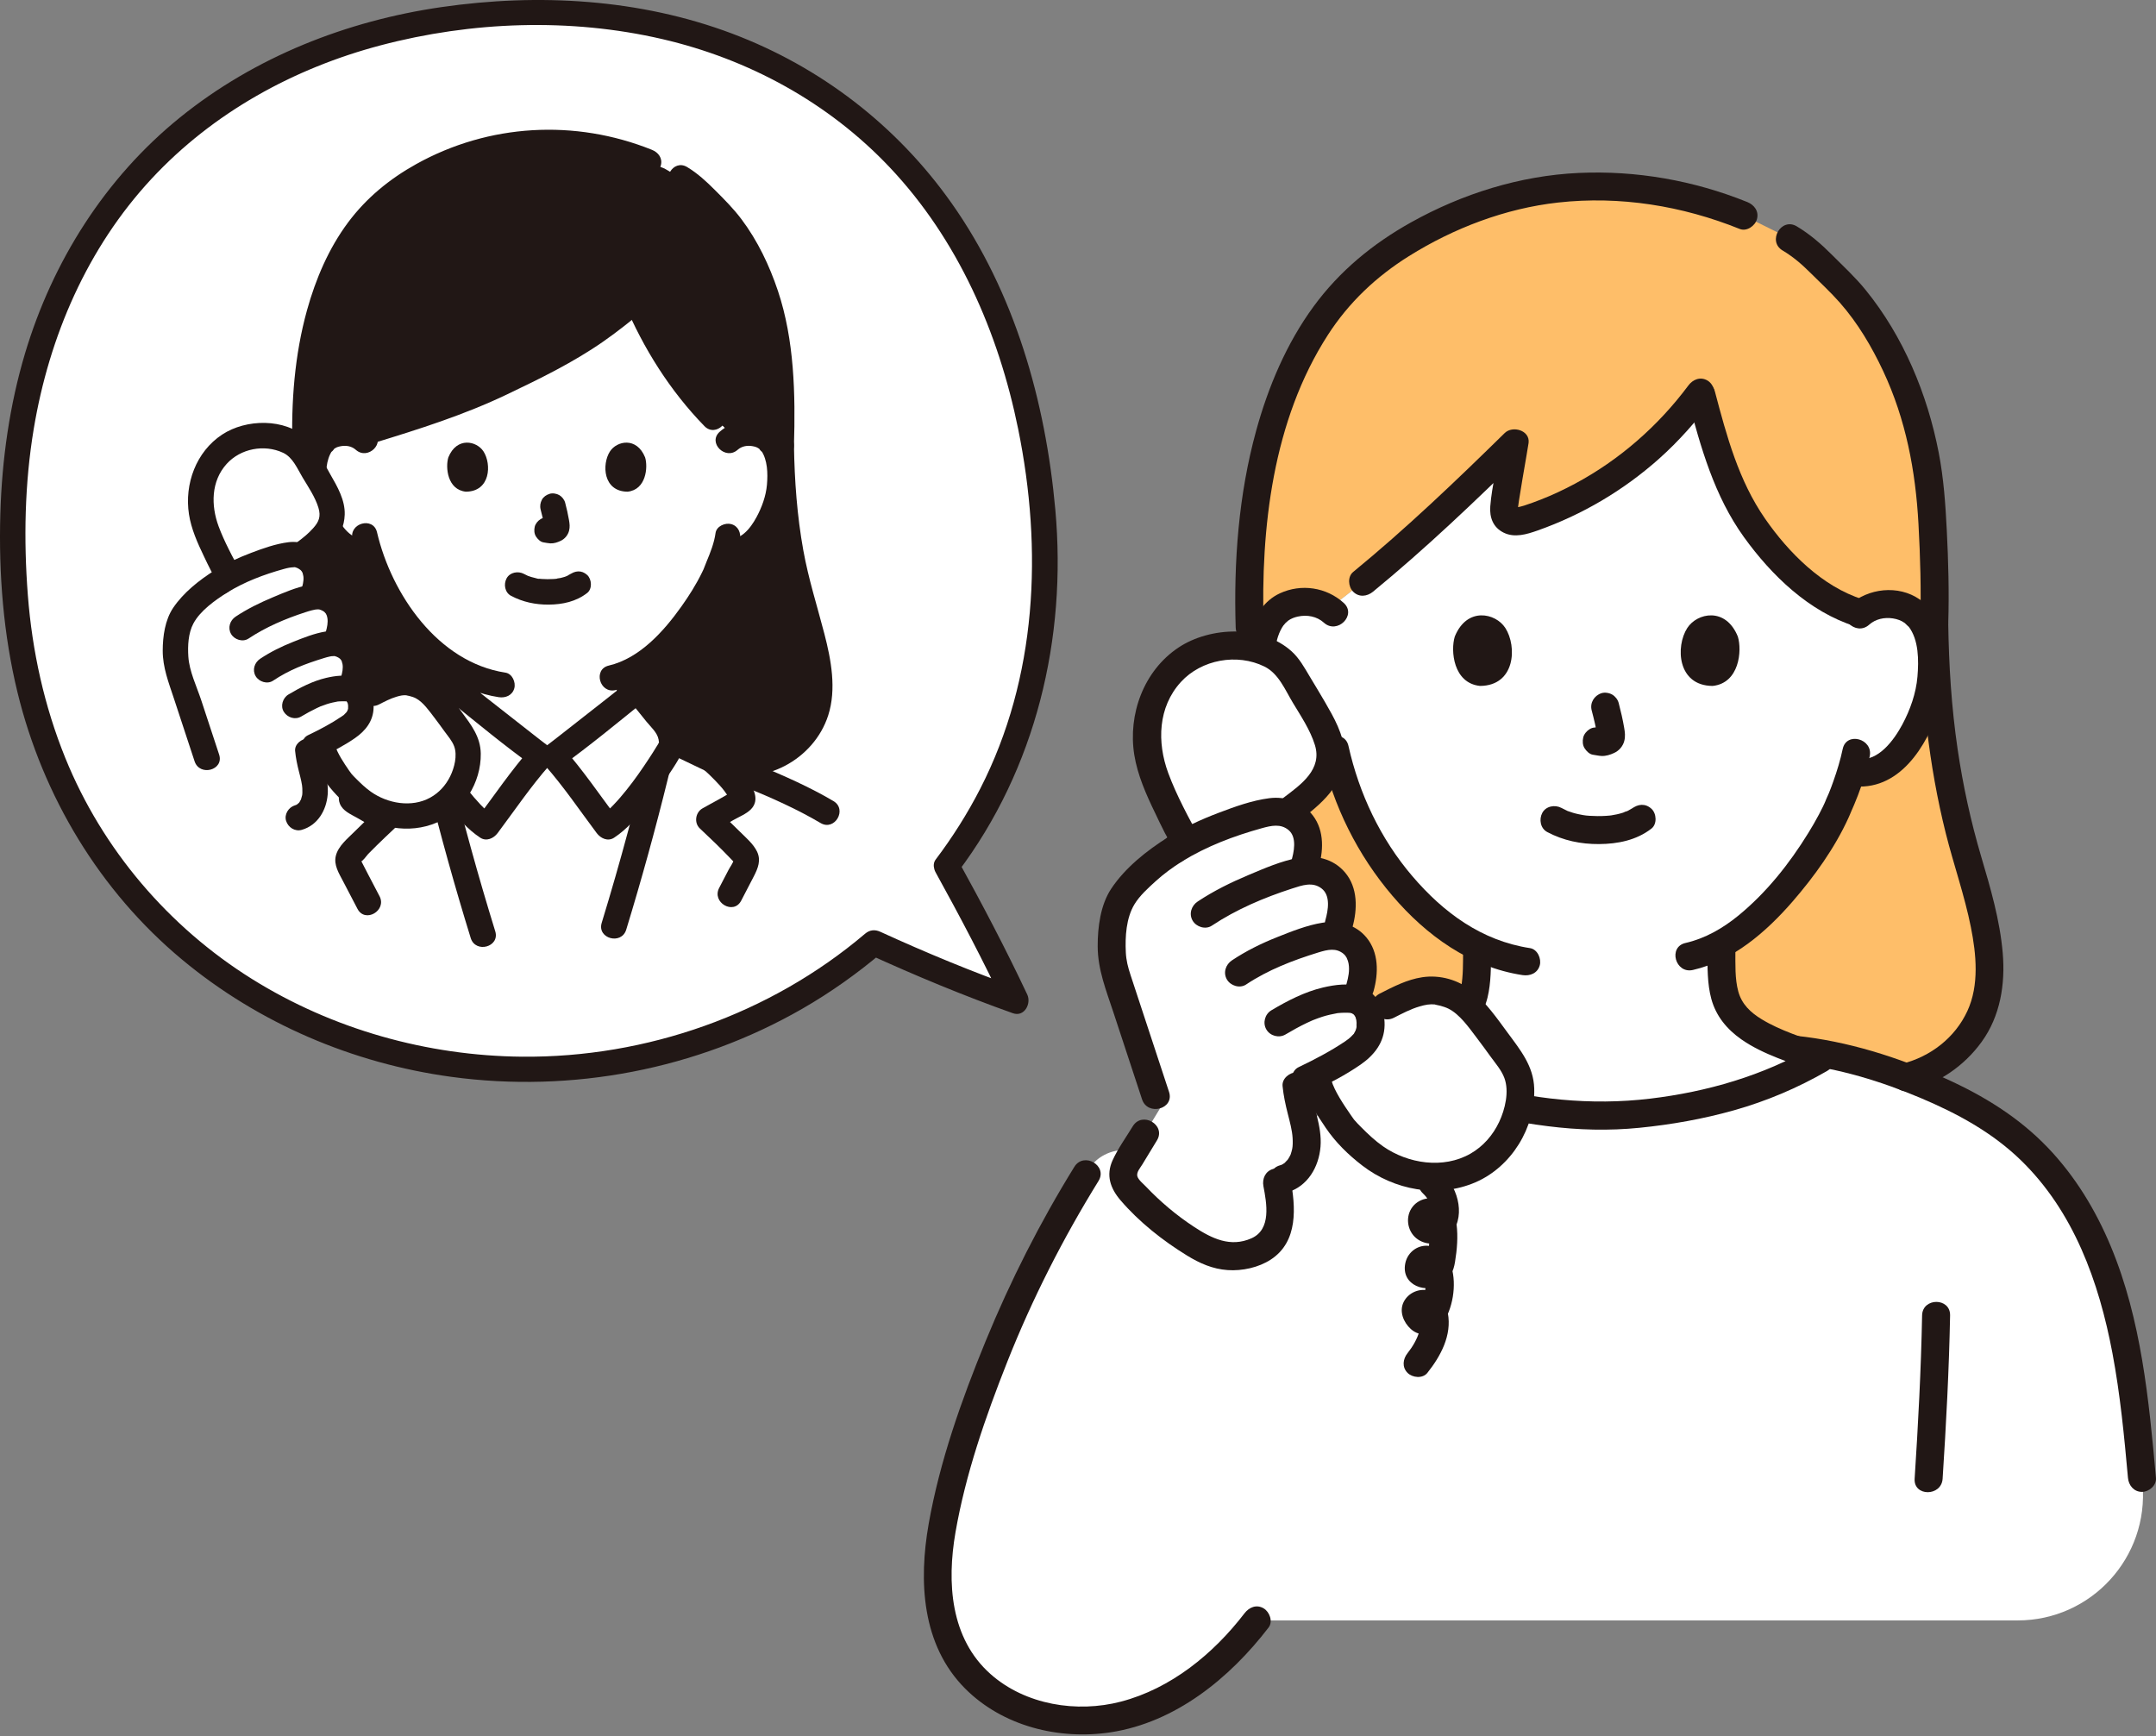 <svg width="339" height="273" viewBox="0 0 339 273" fill="none" xmlns="http://www.w3.org/2000/svg">
<rect x="0" y="0" width="339" height="273" fill="#808080" stroke="none"/>
<g clip-path="url(#clip0_5448_162)">
<path d="M148.844 136.167C159.724 121.83 165.876 103.111 164.002 80.91C159.301 25.222 121.681 -1.503 76.021 2.351C30.363 6.206 -2.245 38.861 2.457 94.548C6.756 145.475 49.608 171.265 89.995 167.854C107.299 166.393 124.148 159.567 137.419 148.241C142.303 150.484 154.202 155.408 159.793 157.387C156.542 150.465 152.388 142.574 148.844 136.167Z" fill="white"/>
<path d="M157.983 209.345C161.626 200.779 165.921 192.491 170.827 184.58C170.827 184.58 173.237 177.855 183.596 182.273C189.625 184.843 199.432 181.26 204.56 177.439C210.683 172.877 217.129 166.375 217.129 166.375C217.603 166.712 217.924 166.896 218.432 167.196C227.189 172.362 240.402 175.251 251.686 175.508C262.958 175.254 276.1 172.373 284.866 167.232C285.323 166.964 285.685 166.791 286.175 166.499C284.983 166.03 282.396 165.073 282.37 165.063C287.277 165.544 292.142 166.843 296.809 168.372C301.059 169.762 305.14 171.533 309.12 173.573C314.31 176.233 318.941 179.973 322.631 184.494C333.545 197.833 335.353 216.219 336.878 233.335C337.905 244.863 328.83 254.789 317.256 254.789C276.634 254.789 197.572 254.789 197.572 254.789C191.926 262.209 184.081 268.372 174.92 270.112C165.759 271.852 155.319 268.371 150.514 260.38C145.718 252.406 147.297 242.239 149.718 233.254C151.914 225.106 154.679 217.112 157.98 209.347L157.983 209.345Z" fill="white"/>
<path d="M300.245 62.708C297.639 55.362 293.705 48.605 288.911 44.011C285.671 40.907 284.548 39.327 281.399 37.484L274.133 33.881C267.402 31.152 260.39 29.342 250.432 29.342C234.105 29.342 219.572 37.754 213.124 43.927C202.426 54.169 195.64 72.877 196.496 98.674C196.496 116.159 195.063 128.767 193.056 135.937C191.691 140.843 190.524 149.01 190.474 153.995C190.433 158.976 194.247 165.289 200.756 168.057C212.439 166.281 217.129 166.373 217.129 166.373C218.402 165.872 220.523 165.071 220.523 165.071C223.778 163.847 226.419 162.858 228.989 160.787C230.203 159.807 230.957 158.552 231.518 157.104C231.936 156.003 232.024 154.783 232.107 153.654C232.277 151.325 232.237 150.534 232.257 148.841C227.786 146.69 223.778 143.263 219.965 138.664C215.042 132.725 212.251 126.337 210.715 121.047C208.591 121.586 206.3 120.789 204.783 119.538C201.361 116.714 199.951 112.791 199.091 110.227C197.877 106.605 197.823 100.76 199.664 97.595C200.281 96.535 201.712 94.731 205.059 94.626C206.306 94.587 207.723 94.901 208.922 95.708C218.092 88.91 228.665 78.958 238.147 69.645C237.823 72.386 236.687 77.072 236.503 79.909C236.429 81.049 236.672 81.444 237.537 81.853C238.205 82.096 239.183 81.962 239.845 81.747C251.09 78.091 260.434 71.107 267.402 61.681C268.911 67.48 271.051 74.694 272.913 78.212C277.589 87.038 285.571 94.452 292.597 96.447C293.899 95.341 295.569 94.928 297.009 94.984C300.355 95.115 301.771 96.93 302.38 97.996C304.197 101.175 304.096 107.019 302.855 110.631C301.976 113.188 300.536 117.101 297.092 119.897C295.673 121.049 293.587 121.804 291.597 121.46C291.597 121.46 291.406 121.427 291.071 121.369C290.431 123.454 289.643 125.496 289.162 126.487C287.773 130.212 280.222 143.122 270.655 148.424C270.688 150.42 270.628 151.143 270.811 153.654C270.893 154.783 270.981 156.003 271.399 157.104C271.96 158.552 272.715 159.807 273.929 160.787C276.492 162.852 279.127 163.842 282.369 165.061C287.276 165.542 292.141 166.841 296.808 168.37C297.762 168.682 298.704 169.019 299.642 169.368C305.239 168.039 310.159 163.852 311.975 158.213C314.229 151.217 311.428 142.149 309.342 135.101C305.747 122.956 304.304 110.621 304.134 97.975C304.373 90.675 303.863 82.021 303.603 78.397C303.233 73.236 302.061 67.829 300.244 62.707L300.245 62.708Z" fill="#FEBE69"/>
<path d="M271.072 148.19C270.934 148.27 270.795 148.349 270.656 148.426C270.689 150.421 270.629 151.144 270.812 153.655C270.894 154.784 270.982 156.004 271.4 157.105C271.961 158.554 272.716 159.809 273.93 160.788C276.5 162.858 279.142 163.848 282.395 165.072C282.395 165.072 284.982 166.029 286.174 166.498C285.684 166.79 285.322 166.963 284.865 167.231C276.098 172.373 262.956 175.254 251.685 175.507C240.401 175.25 227.188 172.361 218.431 167.195C217.924 166.896 217.602 166.711 217.128 166.374C218.401 165.873 220.522 165.072 220.522 165.072C223.776 163.848 226.418 162.859 228.988 160.788C230.202 159.809 230.956 158.554 231.517 157.105C231.935 156.004 232.023 154.784 232.105 153.655C232.275 151.326 232.236 150.535 232.256 148.843C227.785 146.691 223.777 143.264 219.964 138.666C215.041 132.726 212.25 126.338 210.714 121.048C208.59 121.587 206.299 120.79 204.782 119.539C201.359 116.715 199.95 112.792 199.09 110.228C197.877 106.607 197.822 100.761 199.663 97.597C200.28 96.537 201.711 94.732 205.058 94.627C206.305 94.588 207.722 94.902 208.921 95.709C218.091 88.911 228.664 78.959 238.146 69.646C237.822 72.387 236.686 77.074 236.502 79.91C236.428 81.05 236.671 81.445 237.536 81.854C238.204 82.097 239.182 81.963 239.844 81.748C251.089 78.092 260.433 71.108 267.401 61.682C268.91 67.481 271.05 74.695 272.912 78.213C277.588 87.04 285.57 94.453 292.596 96.448C293.897 95.342 295.568 94.929 297.008 94.985C300.353 95.116 301.77 96.932 302.379 97.997C304.196 101.176 304.095 107.021 302.854 110.632C301.975 113.189 300.535 117.103 297.091 119.898C295.672 121.05 293.586 121.805 291.596 121.461L291.07 121.37C290.43 123.455 289.642 125.497 289.161 126.488C287.793 130.159 280.439 142.75 271.069 148.19H271.072Z" fill="white"/>
<path d="M301.929 97.975C302.093 109.103 303.243 120.253 305.956 131.063C307.193 135.989 308.897 140.792 309.892 145.78C310.745 150.055 311.225 154.894 309.339 158.973C307.396 163.175 303.553 166.135 299.104 167.26C296.36 167.953 297.523 172.199 300.274 171.504C304.828 170.353 308.812 167.636 311.569 163.842C314.516 159.788 315.322 154.748 314.9 149.843C314.454 144.661 312.985 139.666 311.517 134.7C309.878 129.158 308.648 123.503 307.806 117.785C306.84 111.229 306.428 104.596 306.331 97.975C306.289 95.145 301.888 95.137 301.93 97.975H301.929Z" fill="#211715"/>
<path d="M289.741 117.756C289.376 119.491 288.856 121.19 288.263 122.86C288.042 123.484 287.795 124.169 287.55 124.747C287.423 125.047 287.279 125.34 287.153 125.641C287.137 125.678 286.814 126.478 286.97 126.1C287.107 125.769 286.895 126.267 286.85 126.363C286.769 126.536 286.689 126.709 286.606 126.881C286.415 127.276 286.214 127.667 286.009 128.055C285.484 129.046 284.921 130.016 284.333 130.97C281.353 135.809 277.732 140.369 273.317 143.978C270.885 145.966 268.09 147.57 265.012 148.272C262.251 148.902 263.42 153.146 266.182 152.516C272.473 151.081 277.724 146.518 281.849 141.761C285.273 137.813 288.474 133.361 290.65 128.586C290.73 128.411 290.806 128.234 290.882 128.057C290.824 128.192 291.341 126.969 291.199 127.297C291.071 127.593 291.231 127.241 291.249 127.201C291.358 126.955 291.463 126.706 291.567 126.458C291.765 125.987 291.957 125.513 292.139 125.035C292.893 123.048 293.547 121.01 293.985 118.929C294.568 116.166 290.326 114.985 289.742 117.758L289.741 117.756Z" fill="#211715"/>
<path d="M207.785 118.459C209.625 126.717 213.466 134.445 218.962 140.877C224.289 147.111 231.149 152.064 239.4 153.323C240.573 153.502 241.765 153.027 242.106 151.785C242.392 150.744 241.751 149.259 240.569 149.079C232.973 147.92 226.975 143.504 222.072 137.766C217.065 131.907 213.7 124.793 212.027 117.289C211.411 114.526 207.169 115.696 207.785 118.459Z" fill="#211715"/>
<path d="M280.288 39.384C281.935 40.366 283.312 41.553 284.666 42.904C286.22 44.453 287.846 45.948 289.297 47.596C292.102 50.784 294.298 54.499 296.097 58.334C299.667 65.945 301.198 74.034 301.652 82.372C301.935 87.566 302.093 92.776 301.933 97.976C301.846 100.809 306.247 100.806 306.334 97.976C306.483 93.119 306.352 88.255 306.106 83.404C305.899 79.305 305.619 75.221 304.838 71.184C303.061 61.987 299.276 52.883 293.338 45.586C291.721 43.598 289.842 41.862 288.035 40.052C286.343 38.357 284.572 36.816 282.507 35.585C280.069 34.131 277.854 37.935 280.286 39.385L280.288 39.384Z" fill="#211715"/>
<path d="M274.717 31.76C266.321 28.377 257.295 26.779 248.236 27.192C238.987 27.613 229.899 30.476 221.839 34.979C215.84 38.33 210.619 42.621 206.551 48.175C202.29 53.992 199.413 60.803 197.511 67.73C194.754 77.766 193.969 88.302 194.295 98.674C194.384 101.5 198.784 101.512 198.695 98.674C198.202 83.018 200.122 66.103 208.8 52.651C212.088 47.554 216.399 43.484 221.533 40.273C228.587 35.861 236.699 32.767 244.993 31.846C254.72 30.766 264.507 32.36 273.548 36.001C274.65 36.445 275.965 35.517 276.254 34.464C276.599 33.208 275.824 32.204 274.717 31.758V31.76Z" fill="#211715"/>
<path d="M211.278 94.798C208.547 92.33 204.603 91.744 201.251 93.288C198.753 94.439 197.279 96.797 196.608 99.391C195.054 105.396 196.57 112.337 200.008 117.448C202.301 120.854 205.885 123.906 210.265 123.344C211.444 123.193 212.466 122.441 212.466 121.144C212.466 120.073 211.453 118.792 210.265 118.944C206.764 119.393 204.383 116.481 202.877 113.676C201.65 111.391 200.72 108.764 200.503 106.17C200.288 103.609 200.302 100.453 201.851 98.26C201.61 98.602 202.055 98.034 202.125 97.963C202.241 97.845 202.519 97.608 202.563 97.577C203.017 97.254 203.526 97.064 204.067 96.946C205.513 96.629 207.052 96.904 208.166 97.911C210.262 99.806 213.384 96.703 211.278 94.798Z" fill="#211715"/>
<path d="M293.891 98.231C294.916 97.319 296.299 97.031 297.638 97.238C298.3 97.34 298.954 97.564 299.498 97.963C299.554 98.004 300.274 98.74 300.084 98.496C301.726 100.6 301.703 103.881 301.492 106.396C301.274 109.004 300.35 111.613 299.118 113.912C297.828 116.321 295.356 119.773 292.182 119.341C291.006 119.181 289.82 119.624 289.476 120.878C289.194 121.904 289.828 123.423 291.013 123.584C298.58 124.615 303.01 117.324 305.027 111.07C306.044 107.917 306.193 104.44 305.692 101.181C305.275 98.465 304.15 95.843 301.83 94.243C298.466 91.922 293.755 92.474 290.779 95.122C288.659 97.008 291.78 100.112 293.891 98.234V98.231Z" fill="#211715"/>
<path d="M282.357 167.261C289.07 167.953 295.804 170.033 302.005 172.65C307.733 175.067 313.191 178.025 317.691 182.372C326.057 190.455 330.036 201.56 332.149 212.762C333.372 219.243 334.003 225.814 334.593 232.378C334.699 233.561 335.528 234.578 336.793 234.578C337.901 234.578 339.1 233.568 338.993 232.378C337.89 220.102 336.691 207.483 331.904 195.997C329.517 190.271 326.285 184.936 321.979 180.441C317.402 175.661 311.862 172.269 305.865 169.568C298.436 166.22 290.485 163.699 282.357 162.861C281.173 162.739 280.157 163.96 280.157 165.061C280.157 166.352 281.17 167.139 282.357 167.261Z" fill="#211715"/>
<path d="M302.223 206.83C302.058 215.399 301.603 223.958 301.049 232.51C300.866 235.337 305.266 235.326 305.449 232.51C306.004 223.958 306.459 215.399 306.624 206.83C306.679 203.998 302.278 203.998 302.223 206.83Z" fill="#211715"/>
<path d="M268.467 149.544C268.48 152.01 268.428 154.667 269.079 157.058C269.816 159.765 271.528 161.831 273.787 163.416C277.312 165.888 281.615 167.066 285.588 168.619L285.062 164.598C277.2 169.127 268.45 171.674 259.454 172.747C250.104 173.863 240.735 172.853 231.688 170.281C227.034 168.958 222.253 167.235 218.237 164.475L217.711 168.496C221.746 166.915 226.101 165.681 229.613 163.063C231.695 161.511 233.274 159.408 233.893 156.846C234.46 154.499 234.435 151.951 234.448 149.545C234.463 146.713 230.063 146.71 230.048 149.545C230.038 151.426 230.074 153.389 229.742 155.243C229.368 157.326 228.15 158.813 226.419 159.946C223.408 161.917 219.869 162.949 216.542 164.253C214.749 164.955 214.379 167.15 216.016 168.274C219.824 170.891 224.366 172.628 228.752 173.999C233.516 175.488 238.423 176.456 243.371 177.079C248.199 177.687 252.948 177.812 257.791 177.329C262.799 176.83 267.782 175.948 272.629 174.584C277.782 173.134 282.647 171.066 287.282 168.397C289.055 167.376 288.437 165.033 286.755 164.376C283.48 163.096 280.003 162.102 276.987 160.258C275.255 159.2 273.869 157.906 273.319 155.889C272.773 153.884 272.875 151.613 272.864 149.544C272.849 146.714 268.449 146.708 268.464 149.544H268.467Z" fill="#211715"/>
<path d="M223.742 187.657C224.393 188.266 224.865 188.998 224.97 189.906C225.006 190.219 224.887 190.599 224.926 190.885C224.94 190.989 224.696 191.248 224.706 191.264C225.284 191.023 225.642 191.255 225.78 191.962C225.508 192.752 225.13 192.982 224.645 192.653C224.535 192.353 224.534 192.383 224.642 192.743C224.688 192.979 224.715 193.217 224.722 193.457C224.815 194.657 224.725 195.885 224.561 197.074C224.504 197.492 224.397 197.891 224.318 198.302C224.325 198.267 224.311 197.786 224.183 198.294C224.228 198.25 224.282 198.238 224.346 198.258C225.092 198.362 224.938 198.994 223.884 200.157C223.901 200.289 224.041 200.597 224.064 200.719C224.214 201.501 224.179 202.396 224.055 203.182C223.967 203.736 223.81 204.312 223.6 204.831C223.51 205.052 223.408 205.266 223.292 205.475C223.042 205.857 223.063 205.872 223.354 205.52H224.524C224.846 205.852 224.926 205.902 224.762 205.669C224.635 205.454 224.65 205.507 224.806 205.828L224.506 206.938C224.316 207.374 223.479 206.886 223.319 207.16C223.28 207.226 223.387 207.359 223.377 207.425C223.281 208.109 223.367 208.679 223.163 209.373C222.802 210.598 222.113 211.761 221.321 212.757C220.582 213.686 220.414 214.961 221.321 215.868C222.088 216.635 223.69 216.803 224.433 215.868C226.532 213.23 228.312 209.944 227.65 206.455C227.364 204.949 226.388 203.477 224.879 202.986C223.272 202.463 221.456 203.216 220.706 204.717C219.967 206.196 220.677 207.928 221.835 208.974C223.398 210.387 225.558 209.892 226.72 208.27C228.441 205.869 229.065 202.056 228.223 199.216C227.757 197.643 226.64 196.301 224.99 195.947C223.112 195.544 221.334 196.786 220.96 198.641C220.257 202.13 224.344 203.555 226.835 201.822C228.03 200.991 228.551 199.843 228.779 198.436C229.1 196.462 229.271 194.472 229.022 192.482C228.828 190.929 228.187 189.566 226.74 188.823C225.102 187.982 222.939 188.415 221.927 190.008C220.908 191.613 221.383 193.849 222.96 194.896C224.536 195.943 226.523 195.674 227.844 194.352C230.558 191.635 229.393 186.92 226.855 184.543C224.789 182.609 221.671 185.714 223.744 187.654L223.742 187.657Z" fill="#211715"/>
<path d="M182.87 125.428C183.334 126.519 185.67 131.285 186.567 132.494C190.125 130.551 194.035 129.143 198.148 128.012C199.205 127.721 200.924 127.416 201.967 127.754C202.134 127.808 202.291 127.87 202.448 127.933L202.999 127.614L205.255 125.914C207.886 123.475 208.883 121.974 209.095 120.574C209.477 118.059 209.173 117.078 208.072 114.713C206.994 112.398 205 109.277 203.754 107.155C203.206 106.221 202.649 105.276 201.905 104.528C200.968 103.586 199.789 103.013 198.601 102.605C194.015 101.028 188.882 101.808 185.248 104.939C181.614 108.071 179.672 113.561 180.618 118.799C181.034 121.103 181.957 123.28 182.871 125.429L182.87 125.428Z" fill="white"/>
<path d="M238.553 168.613C238.165 167.633 237.521 166.744 236.885 165.869C235.437 163.878 233.296 160.861 231.648 159.087C229.872 157.175 229.142 156.567 226.684 155.912C225.316 155.547 223.576 155.558 220.288 156.994L218.062 158.123L215.337 159.625C215.368 159.741 215.392 159.853 215.409 159.956C215.891 162.849 214.605 164.35 212.385 165.79C210.34 167.115 208.621 168.058 206.744 168.992L207.219 170.448C207.738 172.389 210.733 176.975 211.585 177.875C213.189 179.572 214.788 181.101 216.734 182.404C221.157 185.365 227.199 185.801 231.522 183.721C235.844 181.641 238.611 177.247 238.998 172.413C239.098 171.161 239.045 169.851 238.555 168.615L238.553 168.613Z" fill="white"/>
<path d="M213.764 149.715C213.152 148.445 212.002 147.648 210.519 147.224C210.351 147.176 210.166 147.145 209.969 147.134L210.521 145.264C211.013 143.596 211.205 141.782 210.669 140.127C210.133 138.472 208.836 137.474 207.092 136.974C206.456 136.792 205.582 136.853 204.76 137.003L205.105 136.158C205.655 134.508 205.91 132.702 205.432 131.029C204.954 129.357 203.693 128.315 201.967 127.753C200.924 127.414 199.205 127.72 198.148 128.012C193.328 129.338 188.782 131.037 184.76 133.541C181.844 135.356 179.203 137.595 176.933 140.422C174.635 143.283 174.341 149.95 175.336 152.972C177.68 160.091 180.024 167.209 182.37 174.328C179.11 179.687 179.098 179.707 177.462 182.398C177.016 183.132 176.554 183.919 176.571 184.778C176.592 185.82 177.307 186.704 178.01 187.473C180.963 190.698 184.383 193.494 188.129 195.747C188.899 196.21 189.687 196.652 190.529 196.967C192.669 197.767 195.098 197.692 197.235 196.885C197.883 196.64 198.511 196.328 199.053 195.897C200.445 194.79 201.14 192.988 201.29 191.216C201.452 189.294 201.047 187.372 200.692 185.484C203.02 185.566 204.723 183.609 205.24 181.498C205.672 179.735 205.408 177.876 204.996 176.108C204.554 174.21 203.943 172.339 203.838 170.39C207.033 168.885 209.345 167.761 212.382 165.792C214.603 164.352 215.889 162.851 215.407 159.958C215.263 159.092 214.666 157.627 213.129 157.195C214.047 155.142 214.726 152.558 213.99 150.285C213.925 150.086 213.85 149.897 213.763 149.717L213.764 149.715Z" fill="white"/>
<path d="M183.65 131.641C180.324 133.74 176.927 136.422 174.726 139.734C173.026 142.292 172.59 145.794 172.596 148.795C172.604 152.467 173.941 155.761 175.075 159.205C176.573 163.754 178.072 168.305 179.57 172.854C180.453 175.531 184.703 174.385 183.814 171.684C182.471 167.604 181.127 163.525 179.783 159.446L177.768 153.327C177.358 152.083 177.083 151.018 177.02 149.751C176.898 147.282 177.067 144.351 178.381 142.183C179.205 140.823 180.526 139.634 181.693 138.573C182.99 137.395 184.39 136.373 185.87 135.439C188.259 133.932 186.053 130.123 183.649 131.64L183.65 131.641Z" fill="#211715"/>
<path d="M207.226 136.742C208.108 133.969 208.291 130.653 206.432 128.227C204.806 126.106 202.191 125.172 199.585 125.506C196.857 125.856 194.147 126.844 191.584 127.815C188.832 128.858 186.157 130.097 183.65 131.641C181.242 133.123 183.45 136.93 185.871 135.44C189.75 133.052 193.996 131.451 198.372 130.233C199.879 129.813 201.377 129.471 202.626 130.532C203.948 131.653 203.486 133.991 202.983 135.572C202.123 138.277 206.37 139.434 207.227 136.742H207.226Z" fill="#211715"/>
<path d="M212.642 145.848C213.45 142.961 213.525 139.57 211.474 137.166C209.615 134.988 206.838 134.393 204.124 134.888C201.46 135.375 198.814 136.531 196.329 137.576C193.545 138.746 190.835 140.079 188.316 141.753C187.327 142.41 186.903 143.696 187.527 144.763C188.101 145.745 189.543 146.213 190.537 145.552C194.419 142.974 198.747 141.141 203.167 139.708C204.785 139.184 206.361 138.629 207.766 139.674C209.257 140.783 208.833 143.128 208.399 144.677C207.634 147.408 211.878 148.574 212.642 145.847V145.848Z" fill="#211715"/>
<path d="M215.969 155.854C216.764 153.026 216.812 149.761 214.842 147.392C213.137 145.341 210.483 144.679 207.94 145.085C205.504 145.474 203.054 146.46 200.77 147.369C198.293 148.355 195.926 149.527 193.705 151.004C192.717 151.661 192.291 152.947 192.916 154.015C193.49 154.996 194.932 155.465 195.926 154.804C199.424 152.477 203.251 151.015 207.243 149.775C208.829 149.282 210.1 149.024 211.262 149.985C211.436 150.129 211.589 150.317 211.729 150.569C211.817 150.729 211.992 151.193 212.052 151.554C212.229 152.606 212.009 153.673 211.725 154.682C210.957 157.412 215.202 158.578 215.968 155.852L215.969 155.854Z" fill="#211715"/>
<path d="M201.667 170.787C201.813 172.256 202.117 173.678 202.481 175.105C202.809 176.392 203.174 177.726 203.244 178.94C203.278 179.533 203.277 180.199 203.18 180.647C203.116 180.944 203.033 181.229 202.938 181.516C202.846 181.76 202.838 181.78 202.915 181.576C202.87 181.672 202.821 181.766 202.769 181.858C202.651 182.073 202.524 182.288 202.375 182.483C202.613 182.172 202.081 182.761 202.026 182.818C201.83 182.985 201.818 183 201.988 182.862C201.875 182.941 201.759 183.013 201.639 183.081C201.407 183.195 201.396 183.208 201.605 183.121C201.475 183.17 201.343 183.212 201.208 183.246C200.066 183.573 199.354 184.798 199.671 185.952C199.984 187.092 201.231 187.817 202.378 187.489C205.615 186.562 207.371 183.491 207.633 180.295C207.901 177.035 206.369 173.814 206.067 170.787C205.953 169.645 205.137 168.53 203.867 168.587C202.773 168.636 201.544 169.561 201.667 170.787Z" fill="#211715"/>
<path d="M178.114 177.089C177.053 178.834 175.791 180.571 174.943 182.43C173.864 184.793 174.583 186.858 176.192 188.734C179.118 192.147 182.826 195.072 186.646 197.418C188.632 198.638 190.68 199.543 193.028 199.704C195.323 199.861 197.891 199.309 199.829 198.041C204.157 195.208 203.736 189.776 202.897 185.336C202.676 184.168 201.269 183.503 200.191 183.799C198.967 184.135 198.433 185.334 198.654 186.505C199.166 189.218 199.933 193.307 196.77 194.708C193.46 196.174 190.544 194.737 187.76 192.915C184.976 191.092 182.448 188.955 180.163 186.554C179.791 186.163 178.975 185.51 178.828 184.943C178.665 184.317 179.291 183.625 179.602 183.111C180.371 181.843 181.144 180.575 181.915 179.307C183.391 176.881 179.587 174.668 178.116 177.086L178.114 177.089Z" fill="#211715"/>
<path d="M206.398 171.602C208.978 170.364 211.552 169.045 213.908 167.412C216.069 165.914 217.658 163.933 217.708 161.198C217.755 158.636 216.541 156.106 214.035 155.178C212.209 154.502 209.847 154.841 208.006 155.276C205.133 155.956 202.424 157.358 199.903 158.858C198.883 159.465 198.511 160.837 199.114 161.869C199.712 162.891 201.099 163.268 202.124 162.658C203.222 162.005 204.339 161.384 205.494 160.835C205.729 160.723 205.965 160.615 206.203 160.51C206.301 160.466 206.4 160.423 206.499 160.381C206.166 160.522 206.491 160.387 206.55 160.364C207.002 160.192 207.453 160.02 207.914 159.872C208.716 159.615 209.524 159.446 210.35 159.292C210.602 159.245 210.137 159.33 210.139 159.32C210.141 159.311 210.393 159.292 210.432 159.289C210.599 159.273 210.766 159.261 210.933 159.252C211.276 159.234 211.619 159.23 211.962 159.243C212.136 159.249 212.316 159.253 212.489 159.274C211.997 159.214 212.898 159.431 212.599 159.314C212.336 159.212 213.101 159.705 212.637 159.302C212.791 159.436 213.104 159.84 212.838 159.446C212.938 159.594 213.025 159.746 213.115 159.9C213.376 160.348 213.067 159.63 213.14 159.958C213.171 160.096 213.216 160.241 213.255 160.377C213.268 160.421 213.309 160.661 213.278 160.466C213.242 160.242 213.302 160.809 213.302 160.804C213.312 161.023 213.268 161.268 213.296 161.481C213.327 161.713 213.313 161.402 213.324 161.346C213.302 161.46 213.283 161.574 213.255 161.687C213.233 161.777 213.04 162.337 213.154 162.058C213.255 161.81 212.99 162.335 212.925 162.448C212.665 162.897 213.079 162.333 212.821 162.6C212.681 162.745 212.549 162.895 212.403 163.033C212.251 163.178 212.091 163.312 211.93 163.447C212.281 163.154 211.624 163.66 211.526 163.725C209.2 165.293 206.705 166.592 204.178 167.803C203.107 168.317 202.824 169.847 203.389 170.813C204.03 171.909 205.325 172.119 206.4 171.603L206.398 171.602Z" fill="#211715"/>
<path d="M188.162 130.812C188.635 131.39 188.059 130.613 187.964 130.456C187.753 130.108 187.555 129.752 187.36 129.395C186.894 128.543 186.45 127.678 186.016 126.81C185.153 125.084 184.35 123.341 183.682 121.528C181.914 116.724 182.062 111.181 185.687 107.223C188.913 103.702 194.519 102.682 198.819 104.808C201.04 105.906 202.058 108.459 203.278 110.488C204.541 112.586 206.015 114.777 206.746 117.134C207.938 120.978 204.59 123.342 201.81 125.435C200.862 126.149 200.371 127.335 201.021 128.445C201.567 129.38 203.077 129.954 204.032 129.234C207.705 126.468 211.478 123.42 211.375 118.399C211.315 115.501 209.718 112.791 208.308 110.344C207.532 108.997 206.714 107.674 205.917 106.339C205.095 104.96 204.301 103.511 203.096 102.421C198.453 98.222 190.292 98.49 185.288 101.826C179.823 105.468 177.329 112.334 178.353 118.709C178.862 121.878 180.218 124.921 181.609 127.796C182.612 129.871 183.583 132.127 185.05 133.922C185.803 134.843 187.38 134.703 188.161 133.922C189.071 133.012 188.915 131.734 188.161 130.811L188.162 130.812Z" fill="#211715"/>
<path d="M205.097 171.033C205.758 173.286 207.142 175.399 208.448 177.328C210.013 179.64 212.012 181.587 214.223 183.284C219.212 187.115 226.1 188.444 231.987 185.906C237.657 183.46 241.419 177.307 241.235 171.146C241.13 167.626 239.066 165.115 237.072 162.406C235.403 160.137 233.707 157.702 231.527 155.884C229.348 154.066 226.423 153.235 223.621 153.659C221.226 154.022 219.083 155.145 216.951 156.226C214.425 157.507 216.649 161.305 219.172 160.026C220.509 159.348 221.792 158.66 223.242 158.241C224.109 157.989 224.79 157.854 225.68 157.937C225.287 157.901 226.356 158.107 226.473 158.141C226.9 158.264 227.326 158.391 227.725 158.588C229.542 159.488 230.978 161.591 232.201 163.191C232.946 164.167 233.666 165.162 234.386 166.155C235.144 167.201 236.081 168.267 236.538 169.489C237.332 171.612 236.654 174.438 235.719 176.415C234.738 178.488 233.216 180.245 231.22 181.392C226.96 183.841 221.387 182.98 217.482 180.258C216.233 179.387 215.113 178.336 214.044 177.256C213.657 176.865 213.263 176.475 212.91 176.053C212.686 175.785 213.247 176.519 212.834 175.947C212.688 175.745 212.544 175.541 212.402 175.335C211.257 173.672 209.841 171.575 209.339 169.864C208.544 167.152 204.296 168.306 205.096 171.034L205.097 171.033Z" fill="#211715"/>
<path d="M64.385 98.523C61.079 94.566 59.137 90.316 58.025 86.724C56.558 87.065 54.99 86.515 53.942 85.657C52.992 84.88 52.266 83.982 51.691 83.07C51.287 83.8 50.563 84.646 49.345 85.776L47.728 86.993C47.728 86.993 47.541 87.134 47.227 87.37C47.215 87.365 47.202 87.359 47.19 87.354C48.347 87.766 49.199 88.49 49.527 89.638C49.869 90.837 49.687 92.13 49.293 93.312C49.293 93.312 49.24 93.553 49.164 93.898C49.717 93.805 50.291 93.775 50.716 93.898C51.965 94.256 52.894 94.97 53.277 96.155C53.661 97.34 53.524 98.639 53.171 99.835C53.171 99.835 52.999 100.45 52.796 101.172C52.929 101.184 53.055 101.206 53.17 101.238C54.382 101.585 55.283 102.278 55.656 103.428C56.029 104.578 55.895 105.839 55.553 106.998C55.553 106.998 55.382 107.661 55.188 108.421C56.021 108.724 56.428 109.464 56.596 110.044C57.776 109.447 58.571 109.043 58.571 109.043L60.165 108.235C62.519 107.206 63.765 107.199 64.745 107.46C66.505 107.929 67.028 108.365 68.299 109.733C68.707 110.171 69.157 110.719 69.613 111.302C70.388 110.336 71.17 109.368 71.867 108.587C71.992 108.688 72.646 109.206 73.601 109.96C73.606 108.271 73.604 106.709 73.619 106.047C70.24 104.425 67.118 101.799 64.382 98.523H64.385Z" fill="#211715"/>
<path d="M126.462 95.877C123.962 87.431 122.958 78.853 122.84 70.059C123.006 64.982 122.652 58.964 122.472 56.444C121.846 47.708 117.912 37.953 112.254 32.53C110.001 30.371 109.22 29.273 107.029 27.991C107.029 27.991 105.761 27.249 104.494 26.506L101.976 25.485C97.296 23.588 92.419 22.328 85.493 22.328C74.138 22.328 64.032 28.178 59.548 32.471C52.108 39.594 47.389 52.604 47.985 70.545C47.985 70.994 47.981 71.428 47.978 71.867C48.074 72.026 48.176 72.181 48.269 72.34C48.571 72.855 48.936 73.454 49.315 74.082C49.398 72.621 49.694 71.222 50.276 70.212C50.708 69.463 51.711 68.188 54.068 68.105C54.674 68.084 55.338 68.18 55.969 68.428C62.259 66.454 70.415 64.23 77.819 60.713C89.832 55.006 93.443 52.673 100.092 47.124C103.543 55.395 109.454 63.754 115.517 68.635C116.272 68.233 117.11 68.079 117.86 68.105C120.218 68.188 121.221 69.463 121.653 70.212C122.941 72.447 122.887 76.564 122.022 79.113C121.41 80.917 120.406 83.677 117.986 85.657C116.989 86.473 115.522 87.01 114.12 86.773C114.12 86.773 114.025 86.757 113.853 86.728C113.395 88.064 112.822 89.253 112.629 89.839C111.631 92.547 106.004 102.214 98.957 105.621C98.967 106.368 98.964 107.913 98.966 109.566C99.645 109.03 100.1 108.669 100.202 108.586C101.55 110.094 103.212 112.304 104.531 113.831C104.84 114.188 105.112 114.666 105.305 115.185C105.743 114.999 106.267 115.021 106.706 115.329C108.337 116.473 110.199 117.905 111.899 119.426L113.567 119.421C119.524 121.542 126.381 117.887 128.293 111.949C129.861 107.083 127.913 100.777 126.462 95.875V95.877Z" fill="#211715"/>
<path d="M121.654 70.213C121.221 69.464 120.218 68.189 117.861 68.106C117.11 68.079 116.272 68.234 115.518 68.636C109.454 63.756 103.544 55.396 100.092 47.126C93.444 52.674 89.833 55.007 77.819 60.714C70.416 64.231 62.261 66.455 55.97 68.429C55.339 68.18 54.675 68.084 54.069 68.106C51.712 68.189 50.709 69.464 50.277 70.213C48.989 72.448 49.042 76.565 49.908 79.114C50.521 80.918 51.524 83.678 53.943 85.658C54.991 86.516 56.56 87.066 58.025 86.725C59.136 90.317 61.079 94.567 64.386 98.525C67.122 101.8 70.243 104.426 73.623 106.048C73.589 107.54 73.641 108.019 73.508 109.817C73.506 109.838 73.504 109.86 73.503 109.881C76.878 112.546 84.309 118.392 85.008 118.888H87.065C87.799 118.368 95.95 111.952 99.041 109.509C98.934 107.823 98.981 107.358 98.958 105.623C106.006 102.216 111.633 92.549 112.631 89.841C112.824 89.254 113.397 88.066 113.855 86.73C114.027 86.759 114.122 86.775 114.122 86.775C115.525 87.012 116.992 86.475 117.988 85.659C120.407 83.68 121.411 80.92 122.024 79.115C122.889 76.566 122.943 72.449 121.655 70.214L121.654 70.213Z" fill="white"/>
<path d="M80.368 93.692C82.208 94.663 84.186 95.081 86.267 95.068C88.452 95.054 90.585 94.592 92.327 93.236C93.156 92.59 93.056 91.077 92.327 90.408C91.447 89.6 90.382 89.719 89.498 90.408C90.188 89.871 89.463 90.403 89.244 90.517C89.075 90.606 88.619 90.747 89.244 90.536C89.083 90.59 88.926 90.658 88.764 90.71C88.56 90.776 88.352 90.832 88.143 90.88C87.921 90.931 87.628 90.929 87.421 91.016C87.626 90.93 87.738 90.978 87.436 91.008C87.304 91.021 87.172 91.032 87.04 91.041C86.722 91.062 86.404 91.07 86.085 91.068C85.8 91.066 85.515 91.057 85.23 91.037C85.099 91.028 84.969 91.018 84.838 91.005C84.764 90.998 84.689 90.989 84.615 90.98C84.458 90.961 84.517 90.969 84.792 91.003C84.688 91.059 84.268 90.91 84.149 90.883C83.943 90.837 83.739 90.785 83.537 90.724C83.361 90.671 83.19 90.608 83.016 90.549C82.564 90.394 83.432 90.749 83.022 90.555C82.807 90.454 82.595 90.348 82.384 90.237C81.459 89.749 80.166 89.972 79.647 90.955C79.159 91.879 79.377 93.17 80.365 93.691L80.368 93.692Z" fill="#211715"/>
<path d="M85.006 80.114C85.251 81.049 85.487 81.999 85.627 82.957L85.556 82.424C85.573 82.555 85.58 82.686 85.567 82.817L85.638 82.284C85.629 82.346 85.615 82.403 85.595 82.46L85.797 81.983C85.779 82.023 85.76 82.058 85.735 82.097L86.048 81.692C86.019 81.728 85.991 81.754 85.955 81.784L86.36 81.471C86.288 81.516 86.212 81.553 86.135 81.59L86.613 81.388C86.489 81.439 86.366 81.478 86.233 81.499L86.765 81.427C86.645 81.442 86.528 81.441 86.409 81.427L86.941 81.499C86.807 81.48 86.675 81.448 86.54 81.43C86.274 81.347 86.008 81.335 85.742 81.394C85.476 81.406 85.228 81.484 84.998 81.63C84.583 81.874 84.187 82.349 84.079 82.826C83.962 83.338 83.988 83.912 84.281 84.367C84.541 84.769 84.976 85.219 85.476 85.285C85.83 85.334 86.173 85.421 86.534 85.438C87.112 85.463 87.64 85.281 88.154 85.043C88.8 84.745 89.309 84.132 89.48 83.439C89.627 82.844 89.567 82.367 89.466 81.77C89.311 80.855 89.1 79.947 88.864 79.049C88.737 78.566 88.374 78.105 87.945 77.853C87.516 77.603 86.884 77.496 86.404 77.651C85.92 77.808 85.453 78.109 85.209 78.57C84.956 79.05 84.867 79.578 85.007 80.112L85.006 80.114Z" fill="#211715"/>
<path d="M70.495 71.917C70.02 73.46 70.33 77.009 73.253 77.311C77.116 77.288 77.322 72.997 76.021 70.979C74.956 69.327 71.825 68.64 70.495 71.917Z" fill="#211715"/>
<path d="M101.434 71.917C101.909 73.46 101.6 77.009 98.677 77.311C94.814 77.288 94.608 72.997 95.908 70.979C96.973 69.327 100.104 68.64 101.434 71.917Z" fill="#211715"/>
<path d="M67.895 118.944C70.379 117.917 73.049 116.625 74.392 114.16C75.589 111.961 75.591 109.405 75.608 106.961C75.616 105.915 74.683 104.913 73.608 104.961C72.518 105.01 71.615 105.84 71.608 106.961C71.602 107.789 71.587 108.615 71.532 109.443C71.513 109.738 71.492 110.034 71.465 110.329C71.46 110.381 71.412 110.86 71.444 110.584C71.475 110.313 71.398 110.839 71.398 110.839C71.347 111.098 71.281 111.353 71.194 111.602C71.124 111.799 71.061 111.903 71.181 111.65C71.126 111.769 71.07 111.888 71.01 112.004C70.903 112.211 70.787 112.414 70.657 112.608C70.624 112.659 70.351 112.987 70.539 112.78C70.734 112.566 70.394 112.928 70.39 112.932C70.317 113.008 70.242 113.082 70.165 113.154C70.169 113.15 69.803 113.467 69.984 113.318C70.172 113.163 69.803 113.451 69.765 113.478C69.649 113.561 69.531 113.642 69.412 113.721C68.971 114.015 68.512 114.281 68.04 114.523C67.793 114.65 67.543 114.77 67.29 114.886C67.188 114.933 67.085 114.978 66.983 115.023C66.467 115.254 67.361 114.869 66.832 115.088C65.869 115.486 65.074 116.433 65.435 117.548C65.735 118.475 66.86 119.373 67.895 118.944Z" fill="#211715"/>
<path d="M96.965 106.961C96.965 109.245 96.988 111.609 97.954 113.716C98.992 115.984 101.177 117.389 103.373 118.39C104.323 118.824 105.57 118.693 106.109 117.672C106.573 116.794 106.408 115.399 105.391 114.936C104.457 114.511 103.554 114.026 102.723 113.421C102.595 113.328 102.433 113.181 102.644 113.364C102.547 113.281 102.45 113.199 102.357 113.111C102.211 112.973 101.989 112.798 101.901 112.618C102.004 112.828 102.047 112.815 101.909 112.606C101.854 112.524 101.802 112.441 101.752 112.356C101.624 112.141 101.522 111.917 101.407 111.696C101.28 111.45 101.518 112.021 101.431 111.755C101.387 111.62 101.332 111.488 101.291 111.351C101.216 111.097 101.173 110.838 101.123 110.578C101.077 110.337 101.149 110.892 101.118 110.501C101.109 110.386 101.097 110.271 101.087 110.156C101.063 109.869 101.044 109.581 101.026 109.293C100.98 108.516 100.965 107.739 100.965 106.96C100.965 105.914 100.045 104.912 98.965 104.96C97.884 105.008 96.964 105.839 96.964 106.96L96.965 106.961Z" fill="#211715"/>
<path d="M112.511 83.806C112.292 85.378 111.711 86.839 111.103 88.295C110.936 88.696 110.778 89.1 110.624 89.505C110.518 89.787 110.825 89.093 110.573 89.612C110.507 89.746 110.446 89.884 110.38 90.019C109.469 91.889 108.347 93.666 107.143 95.359C104.366 99.266 100.574 103.513 95.72 104.653C93.215 105.241 94.275 109.099 96.783 108.51C102.522 107.162 106.942 102.396 110.284 97.812C111.598 96.012 112.815 94.112 113.799 92.11C114.896 89.878 116.025 87.327 116.368 84.869C116.517 83.801 116.108 82.721 114.971 82.409C114.035 82.152 112.661 82.729 112.511 83.806Z" fill="#211715"/>
<path d="M55.422 84.755C56.772 90.528 59.493 95.917 63.368 100.406C67.243 104.894 72.419 108.707 78.408 109.621C79.474 109.784 80.558 109.352 80.868 108.223C81.128 107.277 80.545 105.927 79.471 105.763C68.887 104.149 61.563 93.459 59.28 83.692C58.694 81.186 54.835 82.247 55.422 84.755Z" fill="#211715"/>
<path d="M58.772 67.895C56.684 66.033 53.745 65.598 51.195 66.764C49.367 67.6 48.247 69.328 47.732 71.22C46.547 75.573 47.658 80.663 50.153 84.376C51.858 86.912 54.547 89.198 57.81 88.773C58.881 88.634 59.81 87.953 59.81 86.773C59.81 85.8 58.889 84.633 57.81 84.773C55.496 85.073 53.978 83.16 52.975 81.31C52.158 79.802 51.492 78.016 51.337 76.215C51.182 74.414 51.25 72.333 52.214 70.891C51.886 71.383 52.734 70.433 52.46 70.637C52.841 70.354 53.028 70.281 53.444 70.188C54.322 69.992 55.254 70.11 55.943 70.724C57.859 72.433 60.698 69.614 58.772 67.895Z" fill="#211715"/>
<path d="M115.986 70.724C116.634 70.146 117.519 70.001 118.352 70.159C118.84 70.251 119.057 70.331 119.469 70.637C119.192 70.432 120.037 71.375 119.715 70.891C120.679 72.338 120.748 74.403 120.592 76.215C120.438 78.015 119.769 79.806 118.954 81.31C117.951 83.16 116.434 85.073 114.12 84.773C113.047 84.634 112.12 85.792 112.12 86.773C112.12 87.969 113.044 88.633 114.12 88.773C119.435 89.463 122.695 83.718 124.023 79.422C125.212 75.574 125.169 69.591 121.404 67.125C118.848 65.452 115.375 65.915 113.157 67.894C111.232 69.612 114.069 72.433 115.985 70.723L115.986 70.724Z" fill="#211715"/>
<path d="M45.984 70.545C45.975 78.872 45.891 87.621 43.719 95.722C42.608 99.869 41.911 104.262 41.805 108.558C41.72 111.992 43.301 115.263 45.723 117.652C49.215 121.093 53.954 122.236 58.714 121.509C59.783 121.346 60.373 120.003 60.111 119.049C59.797 117.907 58.723 117.488 57.651 117.652C54.284 118.166 50.855 117.153 48.449 114.721C46.324 112.574 45.684 110.235 45.856 107.409C46.091 103.537 46.84 99.792 47.77 96.038C48.553 92.872 48.972 89.608 49.294 86.367C49.816 81.111 49.978 75.823 49.984 70.545C49.987 67.971 45.987 67.967 45.984 70.545Z" fill="#211715"/>
<path d="M120.841 70.059C120.975 78.871 121.992 87.701 124.467 96.178C126.291 102.425 129.34 110.935 123.241 115.834C120.652 117.914 117.238 118.553 114.099 117.492C111.655 116.666 110.606 120.529 113.036 121.35C120.046 123.717 127.98 119.455 130.224 112.481C131.553 108.348 130.681 103.735 129.619 99.648C128.481 95.272 127.115 91.001 126.311 86.54C125.331 81.101 124.926 75.579 124.841 70.058C124.802 67.486 120.802 67.48 120.841 70.059Z" fill="#211715"/>
<path d="M106.02 29.718C107.501 30.608 108.654 31.786 109.871 32.996C111.183 34.303 112.488 35.579 113.572 37.088C115.856 40.268 117.541 43.852 118.713 47.581C120.966 54.745 121.063 62.61 120.84 70.06C120.763 72.635 124.763 72.632 124.84 70.06C125.081 61.995 124.902 53.457 122.32 45.744C120.98 41.742 119.127 37.851 116.584 34.469C115.325 32.796 113.889 31.359 112.413 29.882C111.057 28.525 109.692 27.258 108.038 26.265C105.826 24.936 103.813 28.393 106.019 29.719L106.02 29.718Z" fill="#211715"/>
<path d="M102.508 23.557C90.408 18.695 76.865 19.452 65.45 25.799C61.266 28.127 57.63 31.099 54.758 34.936C51.698 39.026 49.639 43.855 48.278 48.757C46.316 55.819 45.76 63.242 45.985 70.545C46.064 73.113 50.065 73.124 49.986 70.545C49.654 59.759 50.946 48.126 56.904 38.844C62.225 30.557 72.373 25.498 82.001 24.509C88.644 23.827 95.274 24.934 101.445 27.414C102.448 27.817 103.642 26.975 103.905 26.017C104.219 24.875 103.514 23.961 102.508 23.557Z" fill="#211715"/>
<path d="M98.677 45.712C93.887 49.702 88.829 53 83.27 55.828C79.159 57.92 75.005 59.94 70.682 61.558C66.413 63.156 62.049 64.472 57.692 65.805C55.237 66.555 56.284 70.418 58.755 69.662C65.888 67.481 72.969 65.241 79.713 62.019C84.906 59.538 90.121 56.999 94.857 53.702C97.16 52.098 99.35 50.336 101.506 48.54C103.487 46.891 100.642 44.073 98.677 45.712Z" fill="#211715"/>
<path d="M113.598 64.18C108.706 59.159 104.738 53.054 102.02 46.595C101.601 45.599 100.697 44.884 99.559 45.197C98.621 45.455 97.74 46.656 98.162 47.658C101.16 54.779 105.364 61.461 110.768 67.008C112.568 68.856 115.397 66.025 113.598 64.18Z" fill="#211715"/>
<path d="M104.982 118.39C106.963 119.279 108.901 120.253 110.865 121.176C112.993 122.176 115.236 122.955 117.411 123.846C121.386 125.475 125.324 127.227 129.029 129.413C131.251 130.724 133.267 127.266 131.048 125.958C127.295 123.745 123.305 121.988 119.285 120.323C117.162 119.443 114.975 118.676 112.885 117.721C110.911 116.82 108.982 115.824 107.001 114.936C106.016 114.495 104.851 114.651 104.265 115.654C103.765 116.508 103.991 117.947 104.982 118.39Z" fill="#211715"/>
<path d="M59.666 140.896C59.087 139.798 58.511 138.699 57.94 137.596C57.658 137.051 57.376 136.506 57.096 135.961C56.957 135.69 56.818 135.419 56.679 135.147C56.56 135.586 56.591 135.686 56.771 135.447C57.063 135.39 57.669 134.504 57.886 134.281C58.335 133.82 58.791 133.365 59.251 132.914C60.166 132.016 61.099 131.136 62.033 130.259C62.967 129.382 62.721 127.74 61.627 127.117C59.907 126.135 58.08 125.24 56.441 124.128L57.159 124.846L56.992 124.588L57.265 125.597C57.243 126.106 57.587 125.215 57.704 125.036C57.851 124.81 58.005 124.585 58.169 124.371C58.65 123.743 59.197 123.16 59.748 122.594C60.998 121.312 62.353 120.134 63.751 119.016C64.322 118.559 64.905 118.119 65.496 117.688C65.742 117.509 66.307 117.147 66.281 117.063C66.173 117.076 66.068 117.061 65.966 117.017C65.651 116.593 65.597 116.651 65.804 117.191C65.816 118.066 66.245 119.073 66.449 119.926C66.706 120.998 66.967 122.068 67.232 123.138C69.26 131.32 71.525 139.443 74.014 147.496C74.772 149.949 78.634 148.903 77.871 146.433C75.196 137.777 72.779 129.041 70.638 120.237C70.397 119.248 70.161 118.257 69.927 117.265C69.681 116.22 69.542 115.087 68.799 114.256C67.54 112.848 65.575 112.774 64.069 113.809C61.045 115.887 58.04 118.317 55.676 121.135C54.575 122.447 52.714 124.522 53.439 126.368C53.89 127.516 55.126 128.011 56.125 128.582C57.287 129.245 58.449 129.908 59.611 130.572L59.206 127.43C58.037 128.529 56.871 129.631 55.738 130.766C54.656 131.849 53.192 133.013 52.808 134.552C52.44 136.026 53.312 137.338 53.959 138.593C54.704 140.037 55.457 141.477 56.214 142.915C57.415 145.193 60.87 143.174 59.668 140.896H59.666Z" fill="#211715"/>
<path d="M116.533 141.634C117.206 140.349 117.875 139.063 118.537 137.772C119.182 136.514 119.692 135.267 119.03 133.891C118.45 132.684 117.271 131.704 116.335 130.766C115.202 129.631 114.037 128.528 112.867 127.431L112.462 130.572C113.419 130.026 114.376 129.48 115.333 128.933C116.213 128.431 117.331 127.992 118.053 127.27C119.537 125.785 118.458 123.871 117.454 122.485C115.331 119.557 112.519 117.207 109.66 115.027C108.266 113.965 106.832 112.678 104.946 113.199C102.804 113.791 102.48 115.853 102.038 117.722C101.016 122.045 99.922 126.351 98.767 130.642C97.462 135.488 96.074 140.313 94.608 145.112C93.854 147.58 97.714 148.635 98.465 146.175C100.862 138.33 103.049 130.419 105.01 122.452C105.254 121.459 105.495 120.465 105.732 119.47C105.788 119.234 106.506 116.817 106.373 116.737C106.61 116.881 105.698 117.176 105.695 117.058C105.699 117.193 106.587 117.696 106.726 117.798C107.373 118.272 108.008 118.76 108.631 119.265C109.966 120.349 111.264 121.489 112.456 122.73C112.959 123.254 113.459 123.792 113.901 124.369C114.065 124.583 114.218 124.808 114.366 125.034C114.483 125.213 114.827 126.104 114.805 125.595L115.078 124.586L114.911 124.844L115.629 124.126C113.99 125.237 112.163 126.133 110.442 127.116C109.35 127.739 109.1 129.378 110.037 130.257C111.677 131.795 113.298 133.35 114.852 134.974C115.038 135.175 115.227 135.373 115.418 135.568L115.392 135.146C115.299 135.655 114.801 136.299 114.562 136.761C114.071 137.714 113.575 138.664 113.078 139.613C111.885 141.891 115.336 143.915 116.532 141.632L116.533 141.634Z" fill="#211715"/>
<path d="M100.203 108.587C101.551 110.096 103.213 112.306 104.532 113.833C105.308 114.732 105.88 116.383 105.438 117.574C104.931 118.586 99.33 127.569 95.556 129.986C94.364 128.398 89.427 121.545 87.064 118.887C87.95 118.259 99.63 109.05 100.203 108.587Z" fill="white"/>
<path d="M71.869 108.587C70.521 110.096 68.859 112.306 67.539 113.833C66.763 114.732 66.191 116.383 66.633 117.574C67.14 118.586 72.742 127.569 76.515 129.986C77.707 128.398 82.645 121.545 85.007 118.887C84.122 118.259 72.442 109.05 71.869 108.587Z" fill="white"/>
<path d="M98.789 110.002C99.777 111.119 100.699 112.291 101.635 113.452C102.31 114.289 103.353 115.174 103.553 116.282C103.573 116.391 103.612 116.894 103.641 116.685C103.664 116.523 103.641 116.679 103.607 116.758C103.52 116.965 103.369 117.168 103.253 117.36C102.871 117.994 102.471 118.618 102.066 119.236C100.954 120.933 99.791 122.608 98.52 124.192C97.847 125.031 97.149 125.853 96.4 126.627C95.748 127.301 95.091 127.901 94.546 128.26L97.282 128.978C94.395 125.119 91.669 121.092 88.478 117.474L88.073 120.615C92.717 117.281 97.164 113.588 101.616 110.002C102.458 109.324 102.322 107.88 101.616 107.174C100.784 106.341 99.631 106.493 98.788 107.174C96.684 108.869 94.548 110.523 92.424 112.193C90.985 113.325 89.545 114.455 88.1 115.582C87.834 115.79 87.567 115.998 87.3 116.206C87.16 116.315 86.328 116.957 86.837 116.566C86.577 116.766 86.32 116.97 86.053 117.161C84.967 117.942 84.738 119.271 85.648 120.303C88.615 123.666 91.143 127.41 93.827 130.997C94.447 131.825 95.579 132.364 96.563 131.715C98.55 130.405 100.136 128.561 101.598 126.706C103.112 124.786 104.531 122.793 105.855 120.737C106.986 118.98 107.947 117.442 107.408 115.22C107.012 113.591 105.928 112.43 104.901 111.168C103.812 109.831 102.757 108.467 101.615 107.175C99.907 105.241 97.085 108.08 98.787 110.003L98.789 110.002Z" fill="#211715"/>
<path d="M70.455 107.172C69.313 108.465 68.258 109.83 67.169 111.166C66.136 112.434 65.059 113.581 64.661 115.218C64.121 117.438 65.083 118.979 66.215 120.735C67.539 122.791 68.957 124.784 70.472 126.704C71.934 128.558 73.519 130.403 75.506 131.713C76.481 132.356 77.625 131.822 78.243 130.995C80.927 127.408 83.455 123.664 86.421 120.301C87.332 119.269 87.103 117.939 86.016 117.159C85.75 116.968 85.492 116.764 85.232 116.564C85.737 116.953 84.899 116.305 84.769 116.204C84.502 115.996 84.235 115.788 83.969 115.58C82.526 114.453 81.086 113.322 79.646 112.191C77.523 110.522 75.385 108.867 73.282 107.171C72.442 106.494 71.275 106.35 70.454 107.171C69.753 107.872 69.609 109.319 70.454 110C74.904 113.587 79.353 117.279 83.997 120.613L83.592 117.471C80.401 121.09 77.676 125.117 74.787 128.975L77.524 128.257C76.277 127.435 74.779 125.716 73.633 124.295C72.331 122.68 71.141 120.969 70.004 119.235C69.598 118.615 69.199 117.992 68.817 117.359C68.705 117.173 68.575 116.988 68.482 116.791C68.455 116.733 68.397 116.671 68.381 116.608C68.488 117.034 68.492 116.391 68.502 116.329C68.679 115.197 69.751 114.298 70.434 113.45C71.37 112.289 72.292 111.117 73.28 110C74.979 108.077 72.161 105.237 70.452 107.171L70.455 107.172Z" fill="#211715"/>
<path d="M33.313 85.428C33.66 86.244 35.476 89.946 36.044 90.598C36.044 90.598 36.065 90.623 36.104 90.667C38.633 89.297 41.393 88.279 44.31 87.477C45.067 87.269 46.298 87.05 47.045 87.292C47.11 87.313 47.164 87.347 47.227 87.37C47.541 87.134 47.728 86.993 47.728 86.993L49.345 85.776C51.229 84.029 51.943 82.954 52.095 81.952C52.369 80.151 52.151 79.448 51.362 77.754C50.59 76.096 49.162 73.861 48.269 72.341C47.877 71.673 47.477 70.996 46.944 70.461C46.273 69.786 45.428 69.376 44.578 69.083C43.054 68.559 41.445 68.397 39.899 68.601C38.113 68.835 36.41 69.553 35.015 70.755C32.413 72.997 31.022 76.929 31.7 80.68C31.998 82.33 32.659 83.889 33.313 85.428Z" fill="white"/>
<path d="M73.247 116.555C72.969 115.853 72.508 115.217 72.052 114.59C71.014 113.164 69.48 111.003 68.3 109.732C67.029 108.364 66.506 107.928 64.746 107.459C63.766 107.198 62.52 107.205 60.166 108.234L58.571 109.042C58.571 109.042 57.775 109.445 56.597 110.043C56.629 110.153 56.655 110.259 56.671 110.354C57.016 112.427 56.095 113.502 54.505 114.533C53.061 115.469 51.844 116.139 50.52 116.798C50.691 117.441 50.806 117.867 50.806 117.867C51.177 119.257 53.322 122.542 53.932 123.187C55.081 124.401 56.226 125.497 57.619 126.429C60.786 128.549 65.114 128.861 68.209 127.372C69.739 126.636 70.998 125.495 71.912 124.111C72.848 122.695 73.424 121.025 73.564 119.274C73.636 118.378 73.597 117.439 73.247 116.555Z" fill="white"/>
<path d="M33.76 92.068C34.076 91.85 34.396 91.64 34.722 91.438C37.603 89.644 40.858 88.427 44.31 87.477C45.067 87.269 46.298 87.05 47.045 87.292C48.282 87.693 49.185 88.439 49.527 89.638C49.869 90.836 49.687 92.129 49.293 93.311L49.164 93.897C49.717 93.804 50.291 93.774 50.716 93.897C51.965 94.255 52.894 94.969 53.277 96.154C53.661 97.339 53.524 98.638 53.171 99.834C53.171 99.834 52.999 100.449 52.796 101.171C52.929 101.183 53.055 101.204 53.17 101.237C54.382 101.584 55.283 102.277 55.656 103.427C56.029 104.577 55.895 105.838 55.553 106.997C55.553 106.997 55.382 107.66 55.188 108.42C56.179 108.781 56.572 109.763 56.672 110.355C57.017 112.426 56.095 113.502 54.505 114.533C52.33 115.943 50.675 116.749 48.386 117.826C48.461 119.222 48.899 120.563 49.215 121.922C49.51 123.188 49.699 124.519 49.389 125.781C49.018 127.293 47.798 128.694 46.132 128.637C46.386 129.988 46.675 131.365 46.559 132.741C46.453 134.01 45.954 135.301 44.957 136.093C44.569 136.402 44.119 136.625 43.655 136.8C42.125 137.378 40.385 137.432 38.853 136.858C38.25 136.633 37.686 136.316 37.134 135.984C34.45 134.371 32.001 132.368 29.887 130.059C29.383 129.509 28.871 128.875 28.856 128.129C28.844 127.514 29.174 126.95 29.494 126.425C30.666 124.498 30.675 124.484 33.008 120.646C31.329 115.547 29.65 110.45 27.972 105.351C27.259 103.187 27.47 98.412 29.116 96.363C30.488 94.655 32.05 93.246 33.759 92.067L33.76 92.068Z" fill="white"/>
<path d="M33.713 89.71C31.298 91.241 28.855 93.169 27.236 95.561C25.948 97.464 25.59 100.052 25.586 102.301C25.581 104.953 26.515 107.313 27.335 109.8C28.422 113.101 29.509 116.402 30.597 119.705C31.399 122.139 35.263 121.096 34.454 118.642C33.518 115.8 32.583 112.96 31.647 110.119C30.925 107.927 29.766 105.569 29.615 103.247C29.505 101.557 29.592 99.568 30.406 98.04C31.486 96.013 33.838 94.364 35.731 93.164C37.9 91.789 35.896 88.326 33.713 89.71Z" fill="#211715"/>
<path d="M51.221 93.843C51.894 91.726 51.99 89.218 50.576 87.374C49.337 85.759 47.335 85.004 45.339 85.258C43.343 85.512 41.372 86.216 39.497 86.927C37.491 87.688 35.539 88.585 33.712 89.71C32.793 90.276 32.44 91.499 32.994 92.446C33.531 93.364 34.807 93.732 35.73 93.164C38.48 91.471 41.479 90.342 44.582 89.478C45.297 89.279 45.61 89.223 46.245 89.187C46.793 89.156 46.175 89.131 46.422 89.198C46.512 89.223 46.857 89.353 46.624 89.25C46.747 89.304 46.867 89.369 46.983 89.437C46.99 89.441 47.392 89.734 47.259 89.617C47.103 89.479 47.443 89.82 47.471 89.855C47.295 89.639 47.485 89.895 47.536 90.002C47.665 90.273 47.476 89.615 47.597 90.171C47.634 90.343 47.695 90.514 47.712 90.69C47.778 91.366 47.575 92.112 47.362 92.781C47.035 93.81 47.747 94.963 48.76 95.241C49.839 95.537 50.892 94.877 51.22 93.844L51.221 93.843Z" fill="#211715"/>
<path d="M55.1 100.365C55.721 98.146 55.734 95.568 54.154 93.734C52.712 92.06 50.571 91.612 48.477 91.994C46.569 92.343 44.675 93.171 42.895 93.919C40.867 94.771 38.891 95.734 37.055 96.954C36.156 97.551 35.77 98.72 36.337 99.69C36.859 100.583 38.17 101.008 39.074 100.408C41.825 98.581 44.884 97.282 48.017 96.266C48.343 96.16 48.667 96.055 48.998 95.972C49.178 95.927 49.359 95.885 49.541 95.852C49.585 95.844 49.888 95.816 49.69 95.831C49.869 95.817 50.054 95.808 50.233 95.823C50.388 95.832 50.371 95.832 50.183 95.826L50.4 95.892C50.444 95.913 50.715 96.025 50.531 95.938C50.687 96.011 50.842 96.1 50.984 96.198C50.995 96.207 51.24 96.484 51.244 96.493C51.271 96.54 51.427 96.907 51.348 96.687C51.406 96.849 51.455 97.031 51.482 97.201C51.59 97.891 51.434 98.619 51.243 99.302C50.548 101.785 54.406 102.844 55.1 100.365Z" fill="#211715"/>
<path d="M57.482 107.529C58.094 105.35 58.086 102.868 56.566 101.056C55.236 99.471 53.181 98.978 51.211 99.295C49.465 99.576 47.712 100.279 46.075 100.931C44.267 101.651 42.537 102.498 40.914 103.577C40.016 104.175 39.629 105.343 40.197 106.313C40.718 107.205 42.03 107.632 42.933 107.031C45.542 105.295 47.957 104.398 50.937 103.473C51.245 103.378 51.553 103.291 51.869 103.225C51.927 103.213 52.363 103.148 52.05 103.183C52.216 103.165 52.382 103.164 52.549 103.159C52.819 103.15 52.215 103.015 52.638 103.164C52.68 103.179 53.157 103.343 52.946 103.257C52.754 103.178 53.211 103.4 53.208 103.398C53.254 103.424 53.629 103.704 53.444 103.547C53.262 103.393 53.629 103.754 53.625 103.749C53.437 103.543 53.581 103.71 53.669 103.846C53.775 104.009 53.631 103.614 53.727 103.957C53.751 104.043 53.857 104.431 53.851 104.394C53.971 105.082 53.828 105.739 53.625 106.464C53.333 107.503 53.985 108.64 55.022 108.925C56.072 109.213 57.189 108.572 57.482 107.527V107.529Z" fill="#211715"/>
<path d="M46.406 118.11C46.514 119.202 46.734 120.256 47.004 121.316C47.133 121.821 47.265 122.325 47.372 122.834C47.426 123.09 47.476 123.347 47.513 123.606C47.457 123.216 47.53 123.87 47.535 123.949C47.548 124.175 47.553 124.402 47.544 124.629C47.54 124.758 47.531 124.887 47.518 125.015C47.55 124.804 47.545 124.818 47.503 125.058C47.45 125.269 47.393 125.473 47.33 125.681C47.216 126.057 47.497 125.376 47.251 125.825C47.174 125.965 47.087 126.164 46.969 126.272C47.35 125.923 46.859 126.347 46.785 126.426C46.617 126.569 46.636 126.558 46.844 126.391C46.763 126.447 46.679 126.499 46.593 126.548C46.395 126.647 46.422 126.642 46.67 126.534C46.578 126.569 46.483 126.599 46.386 126.624C45.381 126.912 44.654 128.049 44.989 129.085C45.32 130.108 46.373 130.79 47.45 130.482C49.961 129.763 51.321 127.399 51.525 124.92C51.627 123.68 51.386 122.402 51.097 121.201C50.968 120.663 50.823 120.129 50.693 119.591C50.624 119.307 50.559 119.022 50.502 118.735C50.471 118.576 50.447 118.415 50.417 118.256C50.353 117.91 50.464 118.722 50.404 118.111C50.301 117.073 49.558 116.059 48.404 116.111C47.409 116.156 46.292 116.996 46.404 118.111L46.406 118.11Z" fill="#211715"/>
<path d="M50.433 119.061C52.28 118.175 54.124 117.231 55.811 116.061C57.484 114.9 58.704 113.362 58.743 111.244C58.78 109.213 57.779 107.245 55.801 106.523C54.421 106.019 52.648 106.265 51.258 106.593C49.167 107.088 47.189 108.109 45.353 109.201C44.454 109.736 44.047 111.026 44.635 111.938C45.218 112.843 46.409 113.228 47.371 112.656C48.157 112.188 48.958 111.744 49.785 111.351C49.953 111.271 50.122 111.193 50.292 111.118C50.356 111.09 50.435 111.04 50.504 111.026C50.138 111.101 50.312 111.105 50.439 111.057C50.763 110.935 51.085 110.811 51.416 110.705C51.991 110.521 52.569 110.402 53.16 110.289C53.376 110.247 52.868 110.324 52.896 110.324C52.963 110.324 53.038 110.308 53.106 110.302C53.225 110.291 53.345 110.282 53.465 110.276C53.71 110.263 53.956 110.261 54.202 110.269C54.225 110.269 54.58 110.292 54.58 110.291C54.573 110.329 54.199 110.193 54.413 110.278C54.565 110.338 54.699 110.248 54.495 110.284C54.361 110.307 54.349 110.195 54.49 110.292C54.724 110.453 54.403 110.263 54.386 110.187C54.388 110.195 54.51 110.306 54.516 110.306C54.558 110.346 54.598 110.388 54.636 110.432L54.464 110.204C54.485 110.302 54.607 110.438 54.662 110.53C54.886 110.9 54.575 110.193 54.637 110.47C54.659 110.569 54.691 110.672 54.719 110.77C54.735 110.826 54.786 111.012 54.728 110.777C54.66 110.5 54.735 110.918 54.738 110.963C54.746 111.122 54.72 111.29 54.733 111.447C54.751 111.655 54.743 111.258 54.768 111.237C54.751 111.251 54.729 111.44 54.719 111.481C54.698 111.567 54.527 112.008 54.668 111.696C54.804 111.395 54.576 111.834 54.525 111.925C54.305 112.323 54.744 111.713 54.517 111.948C54.417 112.052 54.322 112.159 54.218 112.258C54.188 112.287 53.932 112.565 53.879 112.554C53.919 112.562 54.211 112.317 53.963 112.487C53.867 112.553 53.772 112.622 53.676 112.687C52.01 113.81 50.223 114.74 48.415 115.607C47.468 116.061 47.144 117.487 47.697 118.343C48.323 119.314 49.422 119.546 50.433 119.061Z" fill="#211715"/>
<path d="M37.458 89.183C37.859 89.679 37.471 89.158 37.38 89.009C37.234 88.769 37.098 88.523 36.963 88.277C36.62 87.653 36.295 87.017 35.977 86.38C35.383 85.191 34.829 83.993 34.368 82.745C33.161 79.471 33.173 75.665 35.644 72.937C37.83 70.526 41.555 69.813 44.514 71.195C46.058 71.917 46.761 73.719 47.597 75.109C48.49 76.593 49.548 78.147 50.063 79.816C50.498 81.227 50.116 82.077 49.242 83.048C48.431 83.948 47.758 84.482 46.718 85.265C45.856 85.914 45.41 86.992 46 88.001C46.496 88.851 47.868 89.373 48.736 88.72C51.414 86.703 54.076 84.532 54.201 80.924C54.28 78.642 53.045 76.505 51.939 74.59C50.867 72.732 49.814 70.398 48.227 68.925C44.789 65.729 38.703 65.843 34.925 68.333C30.824 71.035 28.979 76.104 29.714 80.869C30.067 83.16 31.054 85.371 32.054 87.448C32.803 89.006 33.536 90.659 34.628 92.011C35.307 92.852 36.749 92.718 37.456 92.011C38.288 91.18 38.138 90.025 37.456 89.183H37.458Z" fill="#211715"/>
<path d="M48.876 118.4C49.929 121.913 52.638 125.125 55.479 127.329C59.185 130.205 64.291 131.221 68.686 129.336C72.882 127.535 75.657 123.051 75.594 118.499C75.557 115.864 74.097 113.996 72.608 111.97C71.353 110.262 70.079 108.412 68.421 107.063C66.795 105.738 64.641 105.117 62.567 105.419C60.768 105.681 59.163 106.504 57.562 107.317C55.265 108.481 57.288 111.933 59.581 110.771C60.492 110.309 61.364 109.84 62.349 109.55C62.973 109.366 63.389 109.273 64.001 109.331C63.636 109.296 64.297 109.413 64.384 109.436C64.731 109.53 65.066 109.629 65.384 109.796C66.542 110.404 67.492 111.793 68.284 112.822C68.826 113.526 69.345 114.248 69.868 114.967C70.409 115.714 71.086 116.474 71.41 117.346C71.945 118.782 71.44 120.745 70.784 122.068C70.084 123.485 69.031 124.653 67.642 125.418C64.724 127.027 60.936 126.348 58.313 124.486C57.48 123.894 56.731 123.185 56.012 122.461C55.728 122.175 55.439 121.89 55.181 121.581C55.44 121.891 54.969 121.275 54.898 121.173C54.096 120.011 53.072 118.461 52.735 117.338C51.998 114.877 48.135 115.925 48.877 118.401L48.876 118.4Z" fill="#211715"/>
<path d="M150.571 137.176C162.896 120.856 167.761 100.363 165.935 80.139C164.396 63.096 159.566 46.009 149.598 31.909C141.003 19.749 129.031 10.521 115.097 5.275C100.586 -0.187 84.659 -1.092 69.403 1.118C54.494 3.278 40.099 8.943 28.331 18.446C16.564 27.949 8.267 41.09 3.948 55.526C1.502 63.706 0.301 72.257 0.054 80.781C-0.219 90.194 0.527 99.749 2.762 108.91C6.741 125.213 15.698 140.128 28.632 150.886C40.657 160.889 55.481 167.213 70.96 169.319C89.93 171.901 109.525 168.17 126.147 158.613C130.645 156.027 134.88 153.012 138.834 149.655L136.41 149.969C143.874 153.385 151.528 156.566 159.261 159.316C161.058 159.955 162.196 157.813 161.521 156.378C158.129 149.176 154.421 142.125 150.572 135.158C149.327 132.904 145.871 134.92 147.118 137.177C150.966 144.143 154.676 151.196 158.066 158.397L160.325 155.459C152.915 152.824 145.58 149.788 138.429 146.515C137.549 146.112 136.742 146.202 136.005 146.828C121.098 159.482 101.622 166.329 82.099 166.151C67.171 166.015 52.307 161.848 39.627 153.935C26.516 145.754 16.101 133.544 10.279 119.207C6.961 111.039 5.056 102.366 4.379 93.586C3.708 84.88 3.87 76.05 5.307 67.425C7.732 52.881 13.734 38.965 23.839 28.099C33.496 17.715 46.186 10.736 59.836 7.132C74.148 3.352 89.668 2.793 104.119 6.143C117.727 9.296 130.258 16.125 139.883 26.3C150.606 37.637 157.007 52.283 160.091 67.451C163.954 86.445 163.089 106.522 154.129 124.011C152.124 127.925 149.767 131.649 147.117 135.158C146.466 136.021 146.98 137.394 147.835 137.894C148.86 138.493 149.918 138.041 150.571 137.176Z" fill="#211715"/>
<path d="M168.926 183.469C163.522 192.208 158.873 201.38 154.973 210.886C151.201 220.078 147.762 229.765 146.027 239.574C144.429 248.609 144.904 258.637 151.759 265.51C157.661 271.426 166.515 273.622 174.633 272.381C184.84 270.822 193.36 263.869 199.473 255.898C200.197 254.954 199.619 253.435 198.684 252.887C197.55 252.224 196.399 252.73 195.674 253.677C190.792 260.043 184.124 265.498 176.252 267.557C169.323 269.369 161.222 268.075 155.757 263.232C149.404 257.602 148.873 248.818 150.235 240.951C151.818 231.798 154.961 222.763 158.372 214.149C162.29 204.258 167.131 194.737 172.726 185.691C174.219 183.276 170.415 181.063 168.926 183.469Z" fill="#211715"/>
<path d="M243.289 130.832C245.829 132.173 248.562 132.738 251.433 132.719C254.371 132.7 257.32 132.113 259.671 130.281C260.583 129.57 260.473 127.906 259.671 127.17C258.704 126.281 257.533 126.411 256.56 127.17C257.232 126.645 256.731 127.032 256.558 127.143C256.396 127.247 256.228 127.343 256.057 127.433C255.969 127.479 255.878 127.521 255.788 127.566C255.538 127.695 255.589 127.52 255.896 127.529C255.709 127.524 255.389 127.721 255.206 127.78C254.576 127.983 253.928 128.122 253.274 128.221C253.606 128.171 253.27 128.218 253.116 128.234C252.926 128.253 252.737 128.269 252.547 128.281C252.09 128.311 251.632 128.322 251.174 128.319C250.764 128.317 250.354 128.303 249.944 128.275C249.756 128.262 249.568 128.247 249.381 128.228C249.339 128.224 248.658 128.117 249.135 128.202C248.526 128.093 247.924 127.979 247.33 127.801C247.077 127.725 246.831 127.635 246.581 127.549C246.026 127.36 246.929 127.726 246.428 127.49C246.118 127.344 245.813 127.192 245.51 127.032C244.493 126.494 243.071 126.739 242.5 127.821C241.963 128.838 242.203 130.257 243.289 130.831V130.832Z" fill="#211715"/>
<path d="M250.271 111.702C250.624 113.048 250.963 114.414 251.165 115.792L251.086 115.207C251.11 115.396 251.12 115.582 251.101 115.772L251.18 115.187C251.167 115.275 251.147 115.357 251.118 115.441L251.34 114.915C251.314 114.974 251.287 115.025 251.25 115.078L251.594 114.633C251.552 114.684 251.512 114.723 251.46 114.765L251.905 114.421C251.802 114.487 251.693 114.541 251.581 114.592L252.107 114.37C251.929 114.444 251.752 114.499 251.561 114.529L252.146 114.45C251.974 114.47 251.806 114.469 251.634 114.45L252.219 114.529C252.026 114.502 251.836 114.455 251.643 114.429C251.351 114.337 251.058 114.324 250.766 114.39C250.473 114.403 250.201 114.49 249.948 114.651C249.492 114.918 249.056 115.441 248.937 115.966C248.809 116.529 248.836 117.161 249.159 117.661C249.445 118.105 249.924 118.598 250.474 118.672C250.923 118.733 251.359 118.846 251.815 118.866C252.52 118.897 253.174 118.68 253.803 118.391C254.583 118.033 255.192 117.327 255.4 116.487C255.576 115.775 255.501 115.16 255.38 114.448C255.157 113.13 254.853 111.825 254.514 110.532C254.375 110.001 253.975 109.493 253.503 109.217C253.031 108.941 252.336 108.824 251.808 108.995C250.662 109.366 249.959 110.509 250.271 111.702Z" fill="#211715"/>
<path d="M228.743 100.093C228.06 102.313 228.505 107.418 232.71 107.853C238.268 107.82 238.564 101.647 236.693 98.743C235.161 96.367 230.656 95.378 228.743 100.093Z" fill="#211715"/>
<path d="M273.251 100.093C273.935 102.313 273.489 107.418 269.284 107.854C263.727 107.82 263.43 101.647 265.301 98.744C266.833 96.367 271.337 95.379 273.25 100.093H273.251Z" fill="#211715"/>
<path d="M265.41 62.769C267.419 70.369 269.555 77.994 274.205 84.447C278.556 90.486 284.459 96.195 291.707 98.48C294.414 99.333 295.573 95.085 292.877 94.236C286.534 92.238 281.225 86.885 277.526 81.547C273.375 75.558 271.496 68.568 269.654 61.599C268.931 58.864 264.686 60.024 265.411 62.769H265.41Z" fill="#211715"/>
<path d="M265.464 60.623C260.723 66.98 254.654 72.301 247.66 76.047C245.915 76.983 244.119 77.83 242.275 78.55C241.407 78.889 240.53 79.213 239.643 79.501C239.265 79.624 238.9 79.698 238.519 79.782C238.103 79.756 238.058 79.768 238.383 79.817C238.498 79.944 238.593 80.087 238.669 80.244C238.48 80.213 240.235 70.556 240.349 69.645C240.598 67.659 237.833 66.873 236.593 68.089C228.907 75.634 221.102 83.095 212.769 89.93C211.85 90.684 211.987 92.259 212.769 93.041C213.678 93.95 214.96 93.797 215.881 93.041C224.213 86.206 232.018 78.746 239.704 71.2L235.948 69.644C235.53 72.982 234.584 76.245 234.325 79.608C234.189 81.376 234.773 82.933 236.427 83.752C238.144 84.603 240.07 84.013 241.76 83.416C248.798 80.93 255.269 77.109 260.845 72.146C263.983 69.353 266.754 66.206 269.263 62.841C269.974 61.888 269.418 60.383 268.474 59.831C267.351 59.174 266.177 59.665 265.463 60.62L265.464 60.623Z" fill="#211715"/>
</g>
<defs>
<clipPath id="clip0_5448_162">
<rect width="339" height="272.716" fill="white"/>
</clipPath>
</defs>
</svg>
